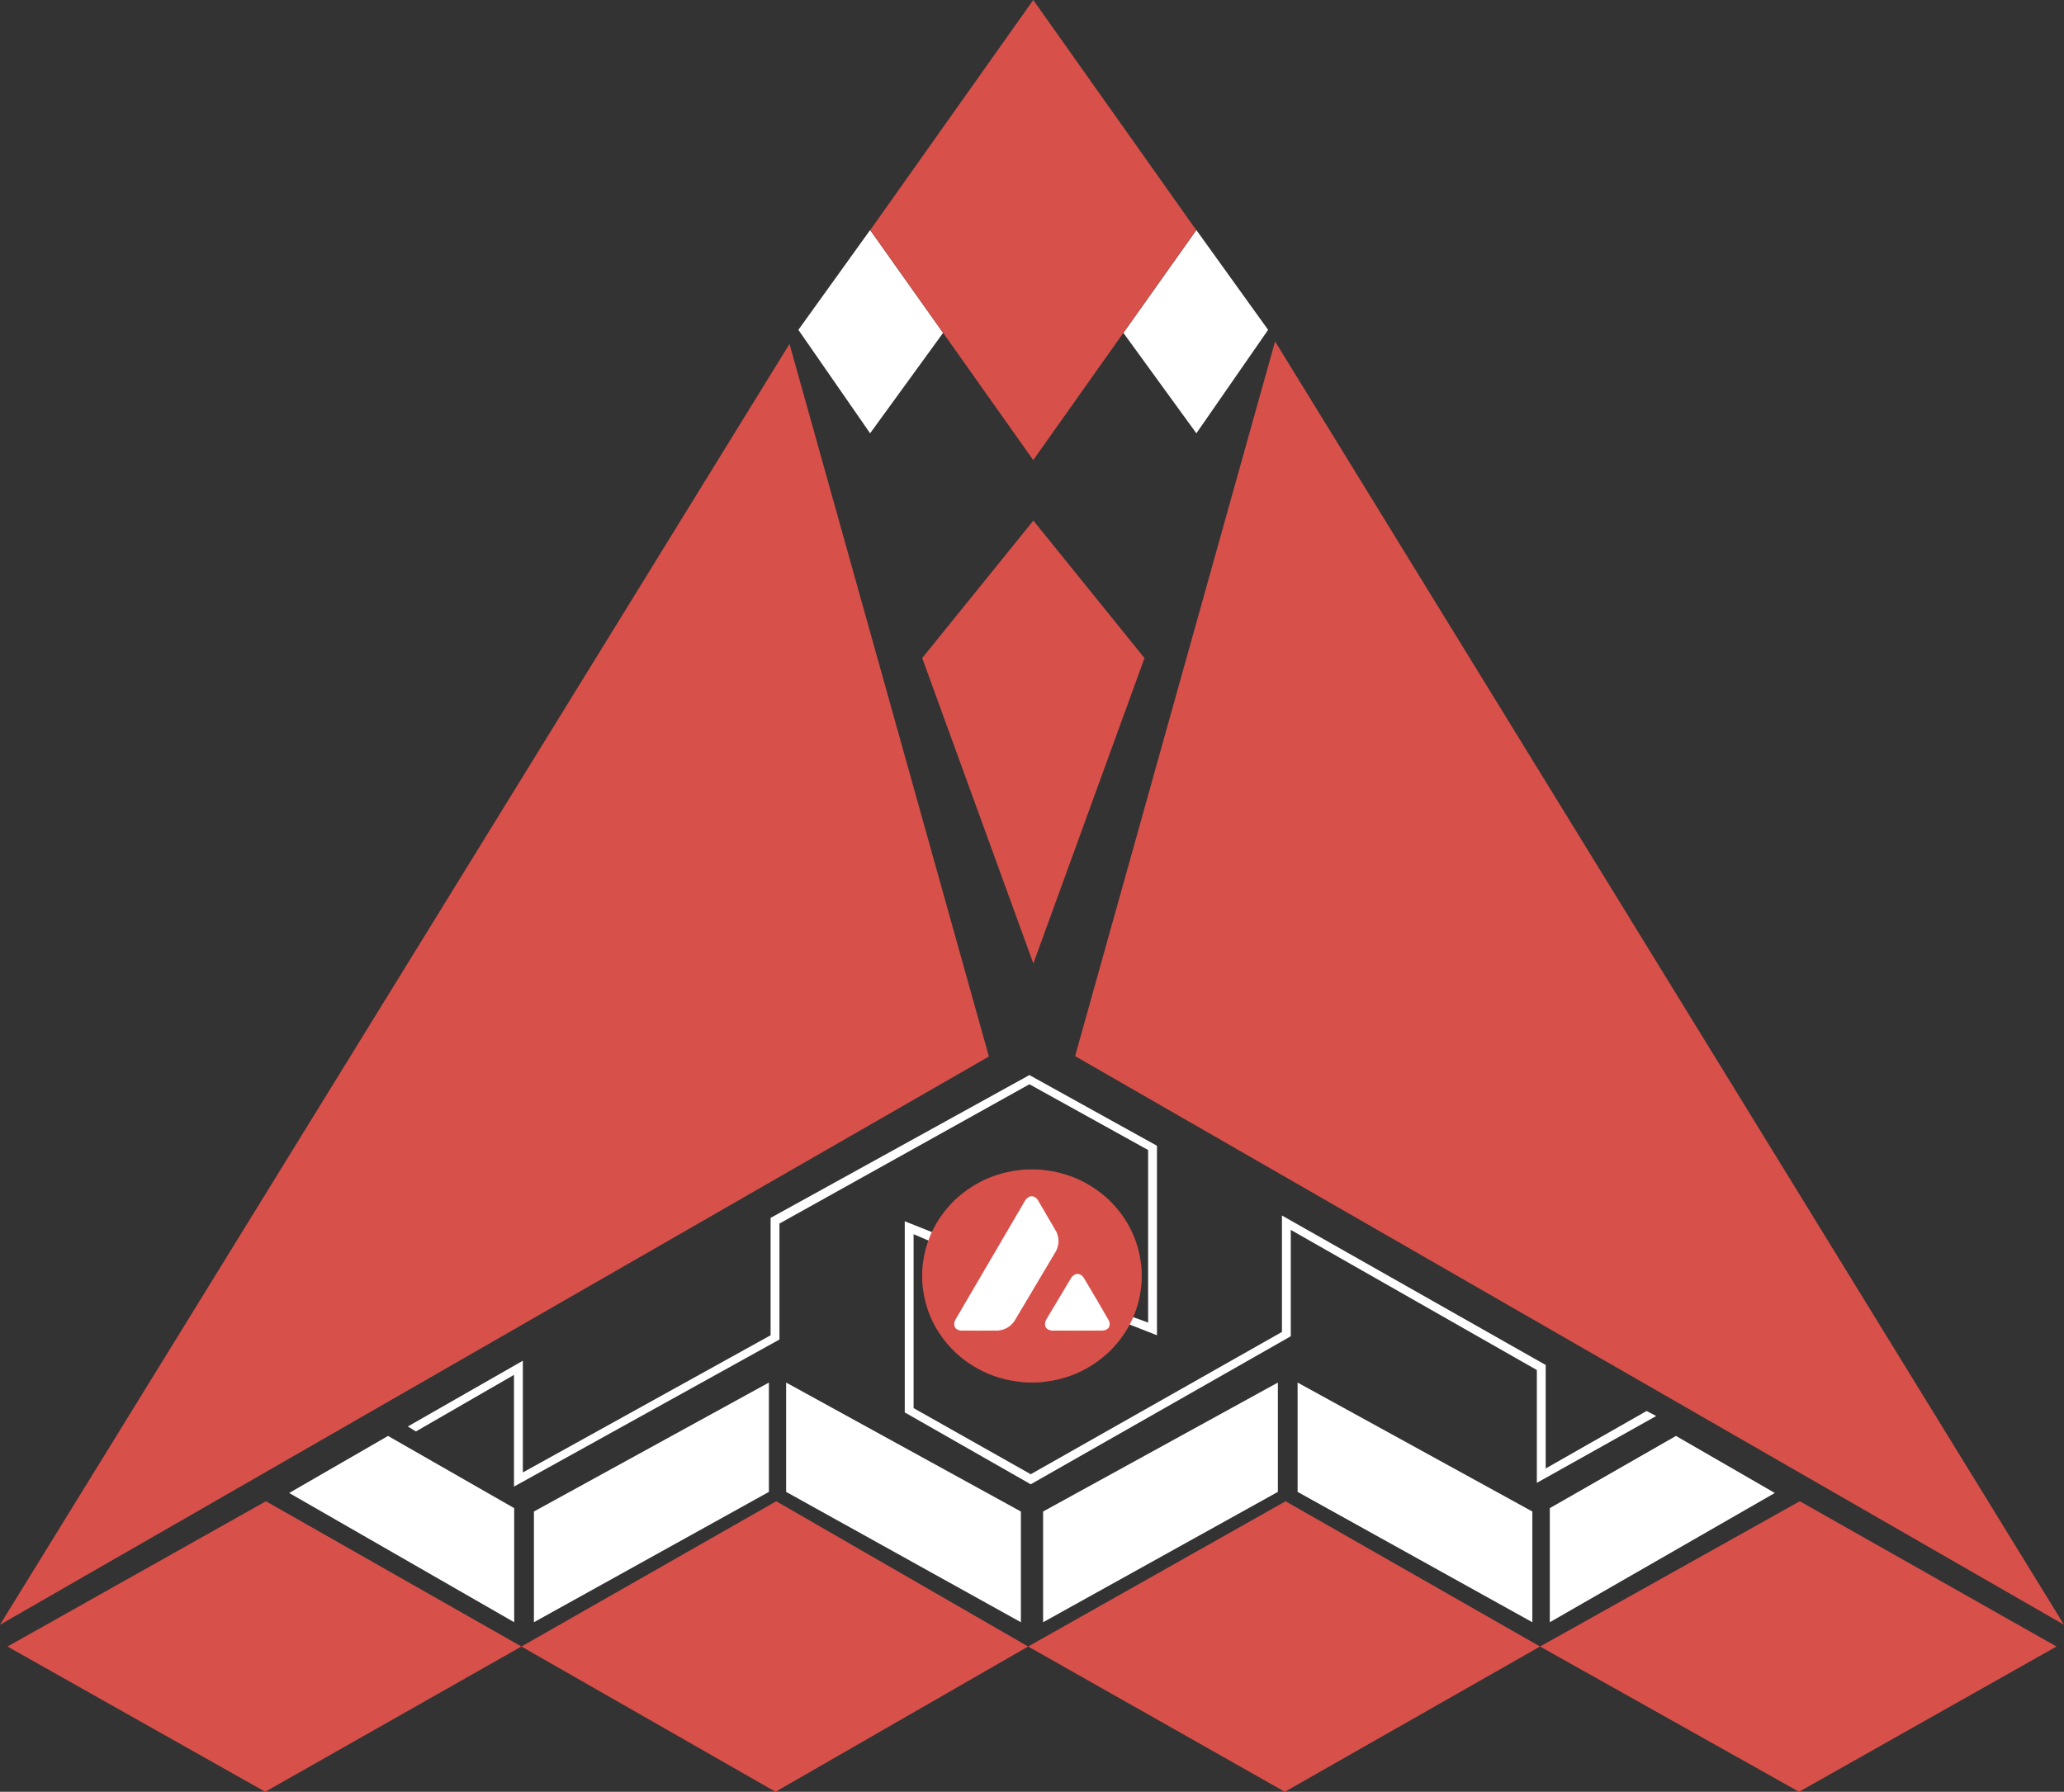 <svg width="4100" height="3560" fill="none" xmlns="http://www.w3.org/2000/svg"><rect width="100%" height="100%" fill="#333333" stroke="none"/><path d="m528.283 2982.75 507.527 288.62L526.812 3560 14.868 3271.37l513.415-288.62ZM1541.98 2982.75l500.36 288.62L1540.53 3560l-504.72-288.63 506.17-288.62Z" fill="#D7504A"/><path d="m2553.72 2982.75 505.51 288.62L2552.25 3560l-509.91-288.63 511.38-288.62ZM3575.14 2982.75l509.99 288.62L3573.66 3560l-514.43-288.63 515.91-288.62Z" fill="#D7504A"/><path d="m3329.19 2852.99-250.59 143.47v226.67l446.95-256.8-196.36-113.34ZM3043.91 3003.14l-466.32-256.2v217.21l466.32 258.98v-219.99ZM2072.08 3003.14l466.32-256.2v217.21l-466.32 258.98v-219.99ZM2027.92 3003.14l-466.32-256.2v217.21l466.32 258.98v-219.99ZM1060.59 3003.14l466.77-256.2v217.21l-466.77 258.98v-219.99ZM770.813 2852.99l250.587 143.47v226.67l-446.949-256.8 196.362-113.34Z" fill="#fff"/><path d="M2298.25 2276.49v376.5l-64.45-25.28v-16.86l46.88 16.86v-342.79l-235.83-130.66-496.54 276.76v230.4l-527.3 292.22v-221.97L826.2 2844.06l-16.112-9.84 228.502-130.65v221.97l492.14-272.55v-233.21L2044.85 2136l253.4 140.49Z" fill="#fff"/><path d="M1797.24 2806.28v-379.8l64.39 25.7v19.99l-46.83-19.99v345.53l232.68 131.36 499.02-282.7v-231.31l523.9 296.98v205.61l200.49-114.23 19.02 10-237.07 132.78v-224.16l-488.78-278.42v211.31l-516.58 294.13-250.24-142.78Z" fill="#fff"/><g clip-path="url('#clip0_2_898')" fill-rule="evenodd" clip-rule="evenodd"><path opacity=".999" d="M2040.3 2323.46h19.19c55.3 3.14 102.91 23.15 142.83 60.01 40.37 39.25 62.25 86.7 65.64 142.36v18.63c-3.24 53.69-23.85 99.91-61.82 138.66-40.43 39.19-89.32 60.43-146.65 63.71h-19.19c-55.31-3.14-102.92-23.15-142.84-60.01-40.33-39.18-62.2-86.57-65.63-142.15v-19.05c3.42-55.58 25.3-102.96 65.63-142.15 39.92-36.86 87.53-56.86 142.84-60.01Z" fill="#D7504A"/><path d="M2047.27 2376.8c4.39-.31 8.17 1 11.34 3.92.91 1.02 1.82 2.05 2.73 3.07l37.29 63.93c5.67 12.93 5.31 25.7-1.09 38.32-27.26 45.86-54.52 91.73-81.78 137.59-7.66 11.66-18.6 18.33-32.82 20.01-24.85.14-49.71.14-74.57 0-9.79-1.47-13.96-6.93-12.54-16.41a26.46 26.46 0 0 1 2.83-6.56c45.65-78.04 91.3-156.09 136.95-234.13 2.6-4.75 6.49-8 11.66-9.74ZM2138.64 2531.12c4.53-.2 8.38 1.25 11.56 4.34.76.89 1.53 1.77 2.29 2.65 17.01 28.51 33.8 57.16 50.37 85.94 1.96 4.49 1.89 8.94-.21 13.34-1.89 2.7-4.47 4.5-7.75 5.4-1.5.39-3.03.68-4.57.85-33.88.14-67.75.14-101.62 0-10.81-2.04-14.77-8.21-11.89-18.53.7-1.84 1.57-3.61 2.62-5.29 16.05-26.71 32.04-53.45 47.97-80.23 2.65-4.23 6.39-7.05 11.23-8.47Z" fill="#fff"/></g><path d="m1568.3 683.304 396.1 1415.826L0 3228.12 1568.3 683.304ZM2052.7 1034.31l220.77 273.16-220.77 606.86-220.77-606.86 220.77-273.16ZM2532.87 678.312 2135.6 2098.33 4100 3228.12 2532.87 678.312Z" fill="#D7504A"/><path d="m1728.43 457.061 144.95 204.317-144.95 199.51-142.5-205.52 142.5-198.307ZM2376.52 457.061l142.5 198.307-142.5 205.52-144.95-199.51 144.95-204.317Z" fill="#fff"/><path d="m2052.48 0 323.72 457.061-323.72 457.061-323.72-457.061L2052.48 0Z" fill="#D7504A"/><defs><clipPath id="clip0_2_898"><path fill="#fff" transform="translate(1831.93 2323.57)" d="M0 0h436.132v423.374H0z"/></clipPath></defs></svg>